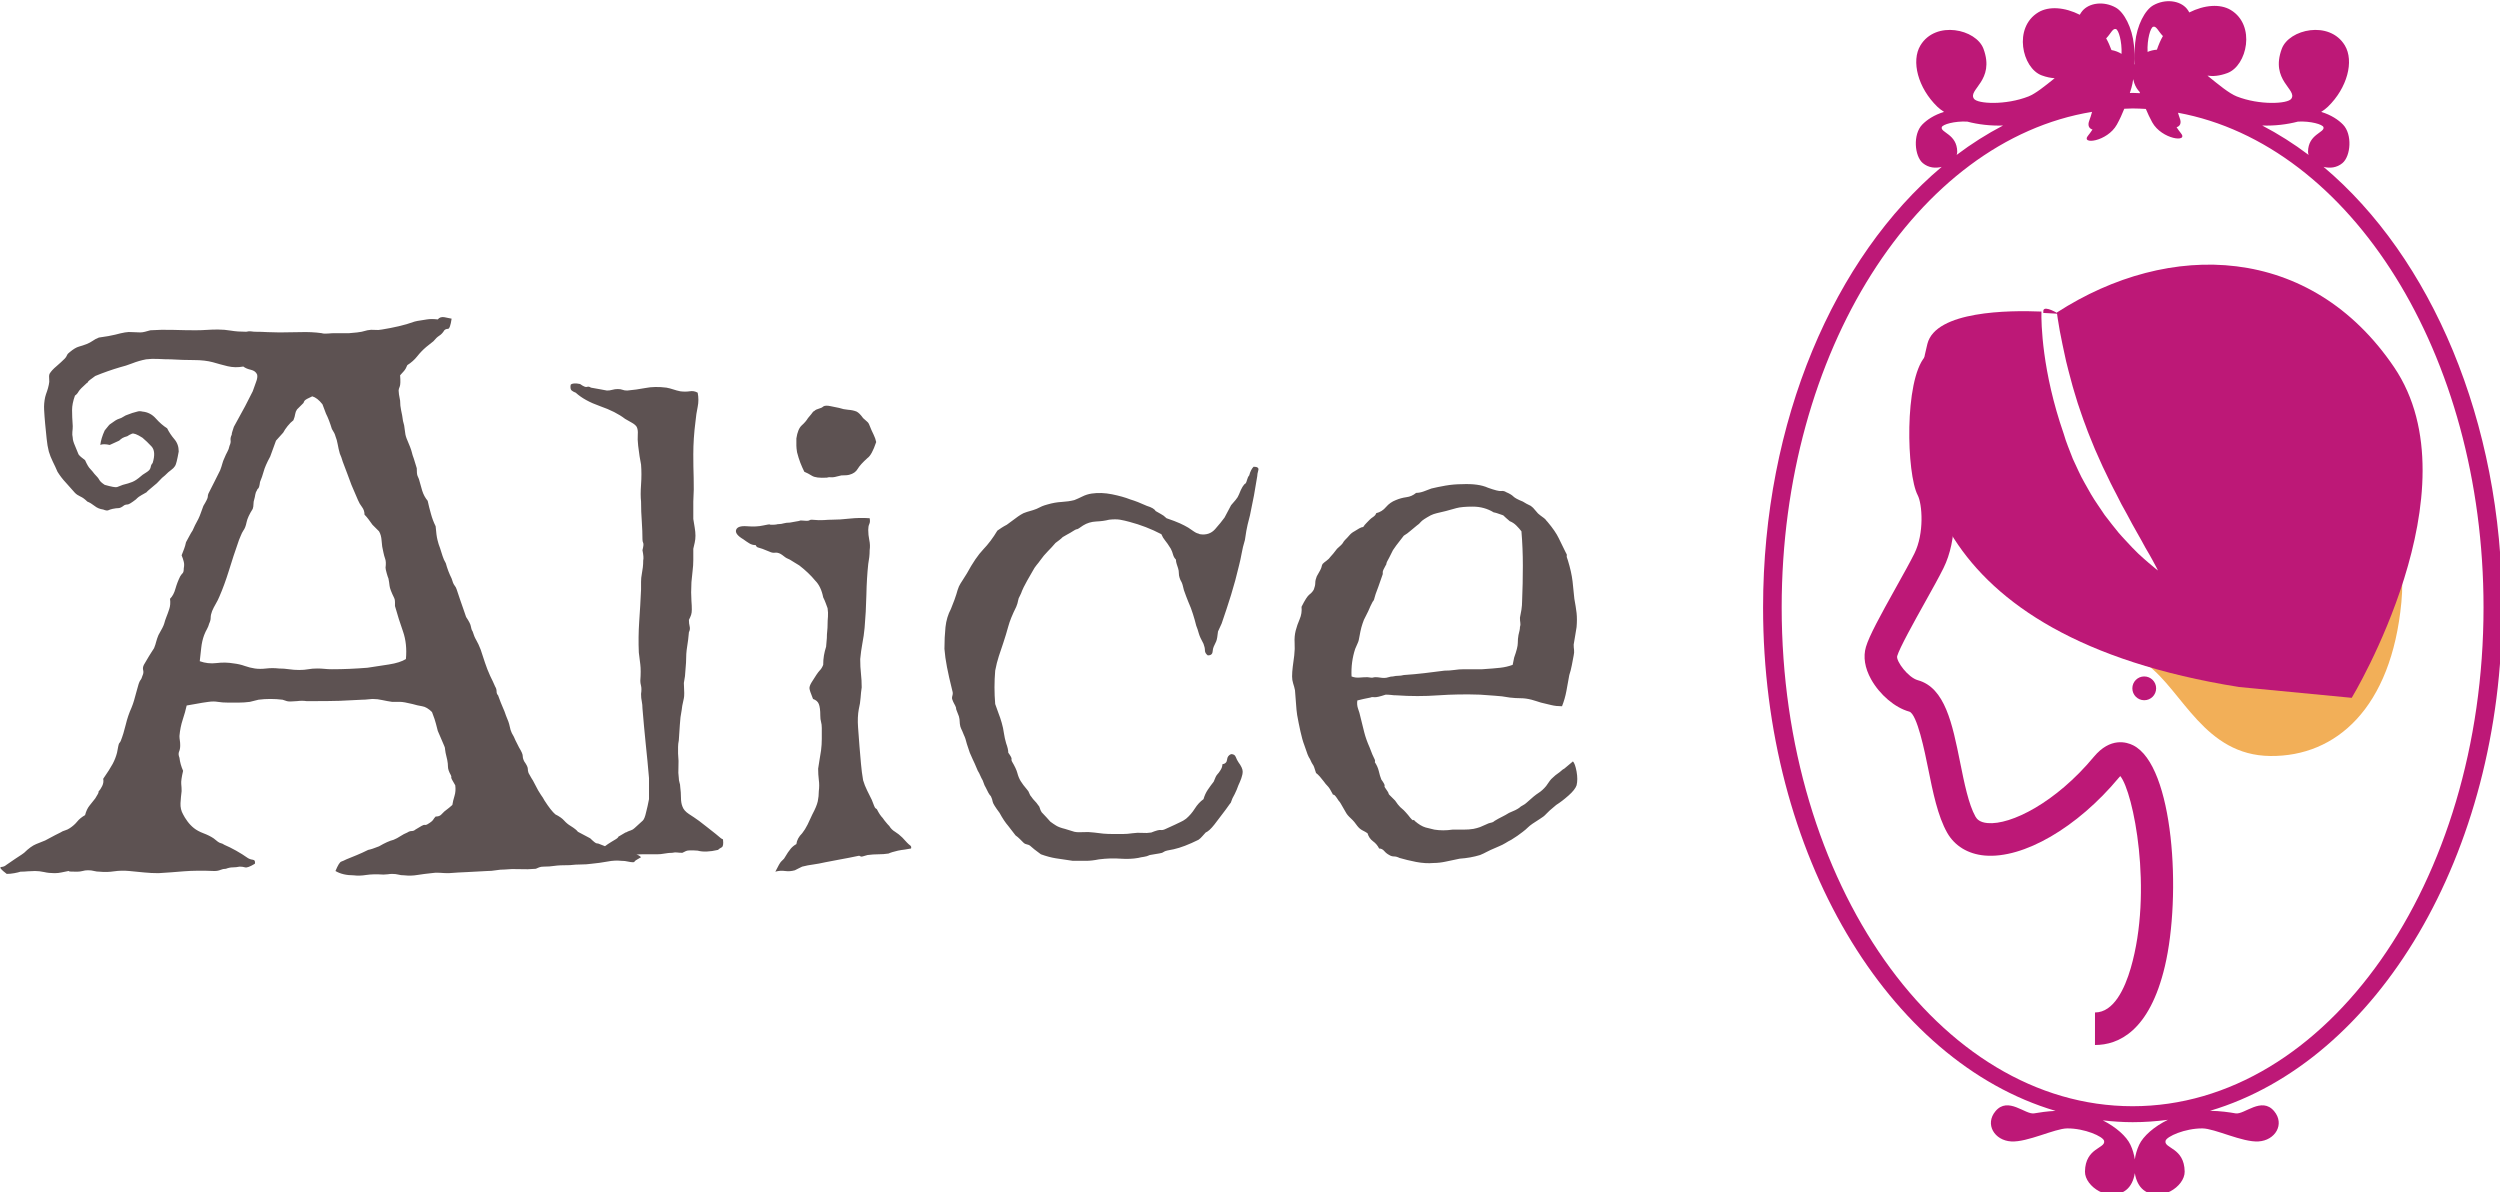 <svg xmlns="http://www.w3.org/2000/svg" data-svgdocument="" id="_2gErl0NSa4uKuDpLmMOAU" class="fl-svgdocument" x="0" y="0" overflow="hidden" data-bbox="128.98962640416227 193.72951263901706 182.36172494718915 124.54097472196588" viewBox="128.99 220.46 149.02 71.07">
    <defs id="_MPDbylXJrD2Rz3ZoJL4_h" transform="matrix(1.231, 0, 0, 1.231, -59.077, -59.077)"/>
    <path id="_vOIIoK_OmjZ4NsrBsiKBA" d="M50.657 51.125c4.07 3.04 6.539 10.318 14.021 10.395c7.482 0.078 13.768-5.457 14.906-17.475  c1.14-12.019-7.732-12.096-7.732-12.096L50.657 51.125z" fill="#f2af58" transform="matrix(0.524, 0, 0, 0.524, 230.429, 233.287)"/>
    <g id="_60C8CCQs8GVSPcxOFpFeo" transform="matrix(0.404, 0, 0, 0.404, 142.65, 152.677)" fill="#BD1877">
      <path id="_3ZekPx7DmnIc5NE0Me5SK" d="M61.902 50.787c0-15.313-5.863-28.718-14.633-36.103c0.508 0.132 1.081 0.079 1.545-0.306  c0.687-0.571 0.827-2.357 0.051-3.157c-0.382-0.393-0.972-0.791-1.789-1.041c0.206-0.133 0.395-0.272 0.548-0.421  c1.589-1.535 2.165-3.74 1.388-5.027c-1.251-2.07-4.569-1.335-5.166 0.282c-0.963 2.607 1.301 3.332 0.783 4.088  c-0.294 0.43-2.611 0.545-4.47-0.188c-0.624-0.246-1.484-0.959-2.401-1.703C38.203 7.28 38.737 7.241 39.388 7  c1.617-0.597 2.352-3.915 0.282-5.166c-0.875-0.528-2.174-0.418-3.4 0.199c-0.056-0.104-0.119-0.207-0.199-0.303  C35.5 1.043 34.299 0.9 33.326 1.444c-0.683 0.381-1.35 1.642-1.489 3.074c-0.055 0.563-0.062 1.168-0.036 1.733  c-0.009 0.021-0.018 0.042-0.026 0.062c0.019-0.529 0.008-1.085-0.042-1.605c-0.139-1.433-0.806-2.693-1.489-3.075  C29.271 1.09 28.071 1.232 27.5 1.919c-0.081 0.097-0.145 0.199-0.2 0.304c-1.225-0.617-2.524-0.727-3.399-0.199  c-2.07 1.251-1.335 4.569 0.281 5.166c0.396 0.146 0.743 0.211 1.059 0.23c-0.82 0.665-1.578 1.271-2.144 1.494  c-1.859 0.732-4.176 0.617-4.47 0.188c-0.519-0.756 1.746-1.48 0.783-4.088c-0.597-1.617-3.915-2.352-5.166-0.282  c-0.777 1.287-0.202 3.492 1.388 5.027c0.153 0.149 0.342 0.289 0.548 0.421c-0.817 0.25-1.406 0.647-1.788 1.04  c-0.777 0.8-0.637 2.586 0.05 3.158c0.464 0.385 1.037 0.438 1.544 0.305c-8.77 7.385-14.633 20.79-14.633 36.103  c0 20.268 10.272 37.19 23.961 41.235c-0.695 0.033-1.315 0.125-1.757 0.203c-0.715 0.129-2.136-1.406-3.163-0.18  c-0.896 1.068-0.087 2.4 1.288 2.48c1.313 0.08 3.568-1.059 4.584-1.068c1.424-0.012 2.938 0.658 3.024 1.018  c0.151 0.637-1.541 0.539-1.566 2.523c-0.016 1.227 2.006 2.564 3.368 1.508c0.384-0.299 0.623-0.799 0.716-1.385  c0.093 0.586 0.332 1.086 0.715 1.385c1.362 1.057 3.384-0.281 3.368-1.508c-0.025-1.984-1.717-1.887-1.566-2.523  c0.085-0.359 1.6-1.029 3.024-1.018c1.016 0.01 3.271 1.148 4.585 1.068c1.374-0.08 2.182-1.412 1.287-2.48  c-1.027-1.227-2.447 0.309-3.163 0.18c-0.511-0.092-1.262-0.199-2.091-0.209C51.643 87.957 61.902 71.043 61.902 50.787z   M45.175 10.975c1.036-0.055 2.026 0.23 2.088 0.458c0.124 0.448-1.252 0.558-1.266 2.009c-0.001 0.087 0.018 0.175 0.047 0.262  c-1.218-0.92-2.488-1.722-3.8-2.407C43.275 11.331 44.286 11.21 45.175 10.975z M33.313 3.204c0.266-0.074 0.417 0.379 0.796 0.764  c-0.188 0.325-0.351 0.706-0.491 1.116c-0.273 0.021-0.531 0.083-0.765 0.183C32.804 4.241 33.087 3.266 33.313 3.204z   M31.675 7.497c0.022 0.104 0.049 0.21 0.086 0.318c0.108 0.313 0.26 0.544 0.439 0.726c0.01 0.032 0.025 0.073 0.036 0.106  c-0.203-0.006-0.404-0.022-0.609-0.022c-0.076 0-0.151 0.007-0.227 0.008c0.054-0.174 0.101-0.331 0.136-0.451  C31.59 7.996 31.637 7.762 31.675 7.497z M30.257 3.393c0.224 0.062 0.505 1.02 0.463 2.034c-0.243-0.152-0.522-0.259-0.826-0.313  c-0.129-0.347-0.271-0.675-0.434-0.957C29.839 3.772 29.991 3.319 30.257 3.393z M15.991 11.434  c0.063-0.228 1.054-0.513 2.089-0.458c0.89 0.235 1.9 0.355 2.93 0.322c-1.312 0.685-2.582 1.487-3.8 2.407  c0.029-0.087 0.049-0.174 0.048-0.261C17.243 11.991 15.868 11.881 15.991 11.434z M32.16 94.805  c-0.182 0.391-0.295 0.795-0.354 1.191c-0.059-0.396-0.172-0.801-0.355-1.191c-0.325-0.699-1.181-1.457-2.265-2.006  c0.806 0.09 1.618 0.148 2.44 0.148c0.976 0 1.939-0.07 2.892-0.195C33.39 93.303 32.495 94.086 32.16 94.805z M31.627 91.639  c-15.878 0-28.75-18.299-28.75-40.87c0-20.973 11.114-38.247 25.426-40.591c-0.065 0.236-0.131 0.473-0.221 0.7  c-0.165 0.416-0.022 0.667 0.259 0.748c-0.147 0.218-0.27 0.385-0.342 0.47c-0.699 0.816 1.557 0.534 2.339-0.877  c0.237-0.426 0.438-0.873 0.607-1.296c0.227-0.008 0.453-0.024 0.681-0.024c0.364 0 0.725 0.02 1.085 0.039  c0.152 0.362 0.321 0.733 0.52 1.092c0.782 1.412 3.037 1.694 2.338 0.877c-0.072-0.084-0.194-0.251-0.341-0.47  c0.281-0.081 0.423-0.332 0.259-0.748c-0.056-0.143-0.094-0.292-0.141-0.438c14.118 2.595 25.03 19.74 25.03 40.519  C60.377 73.34 47.504 91.639 31.627 91.639z" fill="#BD1877" transform="matrix(1.801, 0, 0, 1.801, 223.884, 165.954)"/>
      <path id="_QiOBYXF1Z6KQd5Na2AUpL" d="M44.534 94.377h-0.004l0.003-3.701h0.001c2.149 0 3.397-2.747 4.067-5.049c2.553-8.788 0.302-20.02-1.19-21.842  c-0.046 0.045-0.1 0.104-0.159 0.176c-4.73 5.69-10.871 9.251-15.266 8.862c-1.899-0.168-3.414-1.089-4.268-2.594  c-1.075-1.893-1.628-4.636-2.162-7.289c-0.376-1.869-1.258-6.244-2.154-6.489c-1.618-0.442-3.364-1.923-4.342-3.683  c-0.715-1.285-0.917-2.557-0.583-3.679c0.372-1.257 1.603-3.508 3.436-6.796c0.82-1.469 1.593-2.857 2.072-3.82  c1.148-2.308 0.896-5.656 0.381-6.637c-1.262-2.403-1.558-13.008 0.836-15.773L28 18.487l-1.398-1.212l1.4 1.211  c-1.076 1.32-1.162 9.975-0.356 11.632c1.124 2.141 1.259 6.778-0.347 10.005c-0.517 1.041-1.312 2.466-2.152 3.972  c-1.196 2.148-2.836 5.088-3.121 6.047c-0.128 0.571 1.243 2.434 2.354 2.737c3.097 0.846 3.928 4.967 4.807 9.328  c0.476 2.367 0.97 4.814 1.751 6.192c0.158 0.276 0.471 0.652 1.375 0.732c2.631 0.243 7.761-2.329 12.092-7.54  c1.875-2.257 3.745-1.671 4.462-1.311c4.632 2.309 5.517 17.078 3.618 25.13C50.736 92.821 47.197 94.377 44.534 94.377" fill="#BD1877" transform="matrix(1.297, 0, 0, 1.297, 217.534, 199.557)"/>
      <path id="_Kjc1PPfI_XyLT9_4lJ9ZP" d="M51.186 53.607c0 0.747-0.605 1.354-1.353 1.354c-0.749 0-1.353-0.607-1.353-1.354c0-0.746 0.604-1.353 1.353-1.353  C50.58 52.255 51.186 52.861 51.186 53.607" fill="#BD1877" transform="matrix(1.297, 0, 0, 1.297, 217.926, 199.811)"/>
      <path id="_MAtWQaXEVTQOsY61m7WaS" d="M78.428 17.275C68.939 3.288 52.925 2.771 40.075 11.068c0 0 0.165 1.213 0.328 2.073c0.084 0.423 0.188 0.939 0.305 1.53  c0.109 0.588 0.281 1.242 0.421 1.955c0.183 0.709 0.359 1.472 0.588 2.268c0.2 0.801 0.478 1.626 0.729 2.485  c0.294 0.848 0.571 1.727 0.914 2.602c0.307 0.885 0.699 1.756 1.047 2.642c0.403 0.865 0.755 1.753 1.181 2.594  c0.21 0.422 0.412 0.844 0.607 1.265c0.194 0.42 0.429 0.813 0.628 1.219c0.204 0.402 0.406 0.799 0.604 1.188  c0.211 0.382 0.417 0.756 0.619 1.119c0.395 0.733 0.757 1.44 1.132 2.07c0.374 0.629 0.684 1.234 0.977 1.761  c0.312 0.51 0.565 0.976 0.778 1.356c0.423 0.764 0.643 1.225 0.643 1.225s-0.4-0.302-1.063-0.875  c-0.331-0.288-0.738-0.634-1.181-1.052c-0.439-0.424-0.916-0.921-1.423-1.478c-0.251-0.279-0.529-0.56-0.791-0.87  c-0.255-0.317-0.519-0.645-0.788-0.982c-0.265-0.343-0.537-0.695-0.816-1.055c-0.254-0.378-0.514-0.763-0.78-1.155  c-0.541-0.78-1.032-1.63-1.509-2.508c-0.505-0.862-0.892-1.81-1.332-2.727c-0.362-0.956-0.77-1.891-1.042-2.862  c-2.464-7.087-2.566-12.592-2.531-13.896c-3.695-0.156-12.026-0.083-12.974 3.674c-3.23 12.811-0.494 33.277 35.422 39.033  l12.85 1.234C73.618 54.9 87.918 31.264 78.428 17.275z" fill="#BD1877" transform="matrix(1.297, 0, 0, 1.297, 217.691, 199.533)"/>
      <path id="_dPh1QOwGrtOiRrEyOOQRw" d="M38.336 10.662c-0.004 0.026-0.011 0.134-0.015 0.297c1.07 0.045 1.754 0.109 1.754 0.109S38.5 10.079 38.336 10.662z" fill="#BD1877" transform="matrix(1.297, 0, 0, 1.297, 217.957, 199.736)"/>
    </g>
    <path id="_5jrjnMwRTltcll809L20b" fill="#5d5252" transform="matrix(0.443, 0, 0, 0.443, 177.865, 272.118)" text="Alice" text-anchor="middle" font-size="100" letter-spacing="0" side="left" offset="0.5" dx="0" dy="0" space="preserve" href="" font-family="Griffy" font-scale="contain" x="0" y="0" data-fl-textpath="" d="M-49.56-73.73L-49.56-73.73Q-49.76-72.36 -50.05-72.36Q-50.34-72.36 -50.54-72.17L-50.54-72.17Q-50.83-71.68 -51.22-71.44Q-51.61-71.19 -52-70.7L-52-70.7L-52.98-69.92Q-53.66-69.34 -54.2-68.65Q-54.74-67.97 -55.52-67.48L-55.52-67.48Q-55.71-66.99 -55.96-66.7Q-56.2-66.41 -56.49-66.11L-56.49-66.11Q-56.4-64.94 -56.54-64.6Q-56.69-64.26 -56.69-64.06L-56.69-64.06Q-56.69-63.67 -56.49-62.7L-56.49-62.7Q-56.49-62.01 -56.35-61.38Q-56.2-60.74 -56.1-59.96L-56.1-59.96Q-55.91-59.38 -55.86-58.74Q-55.81-58.11 -55.62-57.62L-55.62-57.62Q-55.03-56.25 -54.93-55.81Q-54.83-55.37 -54.64-54.88L-54.64-54.88L-54.25-53.61Q-54.25-52.83 -54.15-52.59Q-54.05-52.34 -53.96-52.15L-53.96-52.15Q-53.76-51.37 -53.52-50.59Q-53.27-49.8 -52.78-49.22L-52.78-49.22Q-52.59-48.34 -52.34-47.46Q-52.1-46.58 -51.71-45.8L-51.71-45.8Q-51.61-44.53 -51.46-43.95Q-51.32-43.36 -51.12-42.87L-51.12-42.87Q-50.93-42.29 -50.78-41.8Q-50.63-41.31 -50.34-40.82L-50.34-40.82Q-50.05-39.75 -49.56-38.77L-49.56-38.77Q-49.37-38.09 -49.17-37.84Q-48.97-37.6 -48.88-37.3L-48.88-37.3L-48.39-35.84Q-48.19-35.25 -48-34.72Q-47.8-34.18 -47.61-33.59L-47.61-33.59Q-47.02-32.71 -46.97-32.32Q-46.92-31.93 -46.73-31.64L-46.73-31.64Q-46.53-30.96 -46.24-30.47Q-45.95-29.98 -45.65-29.2L-45.65-29.2Q-45.36-28.32 -45.07-27.44Q-44.78-26.56 -44.38-25.68L-44.38-25.68Q-43.99-24.9 -43.7-24.22L-43.7-24.22Q-43.51-23.93 -43.51-23.58Q-43.51-23.24 -43.31-23.05L-43.31-23.05Q-42.92-21.97 -42.68-21.44Q-42.43-20.9 -42.24-20.31L-42.24-20.31Q-41.85-19.43 -41.75-18.9Q-41.65-18.36 -41.46-17.97L-41.46-17.97Q-41.16-17.48 -40.97-16.99L-40.97-16.99L-40.48-16.02Q-39.99-15.23 -39.99-14.89Q-39.99-14.55 -39.79-14.16L-39.79-14.16Q-39.31-13.48 -39.31-13.18Q-39.31-12.89 -39.21-12.6L-39.21-12.6Q-39.01-12.21 -38.82-11.91Q-38.62-11.62 -38.43-11.23L-38.43-11.23Q-37.84-10.06 -37.55-9.67Q-37.26-9.28 -37.06-8.89L-37.06-8.89Q-36.18-7.52 -35.6-7.03L-35.6-7.03Q-34.81-6.64 -34.42-6.2Q-34.03-5.76 -33.54-5.47L-33.54-5.47Q-32.76-4.98 -32.57-4.69L-32.57-4.69Q-31.3-4 -30.91-3.81L-30.91-3.81Q-30.22-3.13 -30.03-3.13Q-29.83-3.13 -29.64-3.03L-29.64-3.03Q-29.15-2.83 -28.52-2.59Q-27.88-2.34 -27.39-2.15L-27.39-2.15Q-26.9-1.95 -26.56-1.86Q-26.22-1.76 -25.73-1.66L-25.73-1.66Q-25.34-1.56 -24.9-1.61Q-24.46-1.66 -24.07-1.27L-24.07-1.27Q-24.95-0.78 -24.95-0.68Q-24.95-0.59 -25.15-0.59L-25.15-0.59Q-25.44-0.59 -25.83-0.68Q-26.22-0.78 -26.71-0.78L-26.71-0.78Q-27.59-0.88 -28.61-0.68Q-29.64-0.49 -30.71-0.39L-30.71-0.39Q-31.4-0.29 -32.13-0.29Q-32.86-0.29 -33.64-0.2L-33.64-0.2Q-35.11-0.2 -35.74-0.1Q-36.38 0 -37.16 0L-37.16 0Q-37.55 0 -37.79 0.1Q-38.04 0.2 -38.23 0.29L-38.23 0.29Q-39.31 0.39 -40.38 0.34Q-41.46 0.29 -42.43 0.39L-42.43 0.39Q-43.02 0.39 -43.6 0.49Q-44.19 0.59 -44.78 0.59L-44.78 0.59Q-46.14 0.68 -47.41 0.73Q-48.68 0.78 -49.95 0.88L-49.95 0.88Q-50.54 0.88 -51.12 0.83Q-51.71 0.78 -52.29 0.88L-52.29 0.88Q-53.27 0.98 -54.15 1.12Q-55.03 1.27 -55.91 1.17L-55.91 1.17Q-56.4 1.17 -56.74 1.07Q-57.08 0.98 -57.57 0.98L-57.57 0.98Q-57.86 0.98 -58.15 1.03Q-58.45 1.07 -58.74 1.07L-58.74 1.07Q-60.11 0.98 -61.04 1.12Q-61.96 1.27 -62.74 1.17L-62.74 1.17Q-64.21 1.17 -65.19 0.59L-65.19 0.59Q-64.7-0.59 -64.4-0.68Q-64.11-0.78 -63.72-0.98L-63.72-0.98Q-63.04-1.27 -62.3-1.56Q-61.57-1.86 -60.79-2.25L-60.79-2.25Q-60.3-2.34 -59.33-2.73L-59.33-2.73Q-58.15-3.42 -57.37-3.61L-57.37-3.61Q-56.88-3.81 -56.45-4.1Q-56.01-4.39 -55.52-4.59L-55.52-4.59Q-55.22-4.79 -54.93-4.79Q-54.64-4.79 -54.44-4.98L-54.44-4.98Q-53.37-5.66 -53.22-5.62Q-53.08-5.57 -52.88-5.66L-52.88-5.66Q-52.2-6.05 -52.05-6.3Q-51.9-6.54 -51.71-6.74L-51.71-6.74Q-51.22-6.74 -50.98-6.98Q-50.73-7.23 -50.54-7.42L-50.54-7.42Q-49.76-8.01 -49.46-8.3L-49.46-8.3Q-49.37-8.89 -49.17-9.52Q-48.97-10.16 -49.07-10.94L-49.07-10.94Q-49.66-11.91 -49.61-12.01Q-49.56-12.11 -49.66-12.3L-49.66-12.3Q-50.05-12.99 -50.05-13.43Q-50.05-13.87 -50.15-14.36L-50.15-14.36Q-50.44-15.53 -50.44-15.77Q-50.44-16.02 -50.54-16.21L-50.54-16.21Q-50.73-16.7 -50.98-17.24Q-51.22-17.77 -51.42-18.26L-51.42-18.26Q-51.71-19.43 -51.86-19.87Q-52-20.31 -52.2-20.8L-52.2-20.8Q-52.88-21.48 -53.52-21.58Q-54.15-21.68 -54.83-21.88L-54.83-21.88Q-56.01-22.17 -56.49-22.17Q-56.98-22.17 -57.57-22.17L-57.57-22.17Q-58.25-22.27 -58.89-22.41Q-59.52-22.56 -60.21-22.56L-60.21-22.56Q-60.4-22.56 -60.79-22.51Q-61.18-22.46 -61.57-22.46L-61.57-22.46Q-63.23-22.36 -64.65-22.31Q-66.06-22.27 -68.02-22.27L-68.02-22.27L-69.09-22.27Q-69.68-22.36 -70.36-22.27L-70.36-22.27Q-71.44-22.17 -71.73-22.27Q-72.02-22.36 -72.31-22.46L-72.31-22.46Q-73.97-22.66 -75.54-22.46L-75.54-22.46L-76.71-22.17Q-77.49-22.07 -78.22-22.07Q-78.96-22.07 -79.64-22.07L-79.64-22.07Q-80.42-22.07 -81.01-22.17Q-81.59-22.27 -82.28-22.17L-82.28-22.17Q-83.06-22.07 -83.84-21.92Q-84.62-21.78 -85.21-21.68L-85.21-21.68Q-85.4-20.8 -85.74-19.78Q-86.08-18.75 -86.18-17.58L-86.18-17.58Q-86.18-17.29 -86.13-16.99Q-86.08-16.7 -86.08-16.31L-86.08-16.31Q-86.08-15.82 -86.23-15.48Q-86.38-15.14 -86.18-14.65L-86.18-14.65Q-86.08-13.77 -85.69-12.89L-85.69-12.89Q-85.99-11.62 -85.94-11.13Q-85.89-10.64 -85.89-10.16L-85.89-10.16Q-85.99-9.38 -86.04-8.54Q-86.08-7.71 -85.69-7.03L-85.69-7.03Q-85.5-6.64 -85.11-6.1Q-84.72-5.57 -84.23-5.18L-84.23-5.18Q-83.74-4.79 -82.96-4.49Q-82.18-4.2 -81.59-3.81L-81.59-3.81Q-80.91-3.22 -80.66-3.17Q-80.42-3.13 -80.13-2.93L-80.13-2.93Q-79.44-2.64 -78.56-2.15Q-77.69-1.66 -77-1.17L-77-1.17Q-76.71-0.98 -76.32-0.93Q-75.93-0.88 -76.03-0.39L-76.03-0.39Q-77 0.2 -77.34 0.1Q-77.69 0 -78.08 0L-78.08 0Q-78.56 0.1 -79 0.1Q-79.44 0.1 -79.93 0.29L-79.93 0.29Q-80.32 0.29 -80.66 0.44Q-81.01 0.59 -81.49 0.59L-81.49 0.59Q-83.84 0.49 -85.6 0.63Q-87.35 0.78 -89.01 0.88L-89.01 0.88Q-89.99 0.88 -90.97 0.78Q-91.94 0.68 -92.92 0.59L-92.92 0.59Q-93.99 0.49 -94.97 0.63Q-95.95 0.78 -96.92 0.68L-96.92 0.68Q-97.31 0.68 -97.66 0.59Q-98 0.49 -98.49 0.49L-98.49 0.49Q-98.88 0.49 -99.22 0.59Q-99.56 0.68 -99.95 0.68L-99.95 0.68Q-101.03 0.68 -101.03 0.63Q-101.03 0.59 -101.12 0.59L-101.12 0.59Q-101.61 0.68 -102.05 0.78Q-102.49 0.88 -102.98 0.88L-102.98 0.88Q-103.76 0.88 -104.39 0.73Q-105.03 0.59-105.62 0.59L-105.62 0.59Q-106.1 0.59-106.59 0.63Q-107.08 0.68-107.57 0.68L-107.57 0.68Q-107.86 0.78-108.4 0.88Q-108.94 0.98-109.42 0.98L-109.42 0.98Q-110.6 0.1-110.16 0.05Q-109.72 0-109.52-0.2L-109.52-0.2Q-108.35-0.98-108.25-1.07L-108.25-1.07Q-107.18-1.76-107.08-1.86L-107.08-1.86Q-106.2-2.73-105.47-3.03Q-104.74-3.32 -104.25-3.52L-104.25-3.52Q-103.17-4.1 -102.88-4.25Q-102.59-4.39 -102.2-4.59L-102.2-4.59Q-101.9-4.79 -101.56-4.88Q-101.22-4.98 -100.93-5.18L-100.93-5.18Q-100.34-5.57 -99.95-6.05Q-99.56-6.54 -98.88-6.93L-98.88-6.93Q-98.68-7.71 -98.29-8.2Q-97.9-8.69 -97.51-9.18L-97.51-9.18Q-97.02-9.96 -97.07-10.01Q-97.12-10.06 -97.02-10.16L-97.02-10.16Q-96.83-10.35 -96.58-10.84Q-96.34-11.33 -96.44-11.82L-96.44-11.82Q-95.56-13.09 -95.17-13.82Q-94.78-14.55 -94.58-15.33L-94.58-15.33Q-94.38-16.5 -94.29-16.6Q-94.19-16.7 -94.09-16.89L-94.09-16.89Q-93.7-17.87 -93.41-19.09Q-93.12-20.31 -92.63-21.39L-92.63-21.39Q-92.43-21.88 -92.29-22.36Q-92.14-22.85 -91.94-23.63L-91.94-23.63Q-91.65-24.8 -91.46-25.05Q-91.26-25.29 -91.16-25.68L-91.16-25.68Q-90.97-26.07 -91.06-26.42Q-91.16-26.76 -90.97-27.15L-90.97-27.15L-90.28-28.32Q-90.09-28.61 -89.94-28.86Q-89.79-29.1 -89.6-29.39L-89.6-29.39Q-89.4-29.88 -89.31-30.27Q-89.21-30.66 -89.01-31.15L-89.01-31.15Q-88.33-32.32 -88.23-32.71Q-88.13-33.11 -87.94-33.59L-87.94-33.59Q-87.74-34.08 -87.55-34.67Q-87.35-35.25 -87.45-36.04L-87.45-36.04Q-86.96-36.52 -86.72-37.4Q-86.47-38.28 -86.08-39.06L-86.08-39.06Q-85.89-39.36 -85.74-39.5Q-85.6-39.65 -85.6-40.14L-85.6-40.14Q-85.5-40.63 -85.6-41.02Q-85.69-41.41 -85.89-41.89L-85.89-41.89Q-85.69-42.38 -85.55-42.77Q-85.4-43.16 -85.3-43.65L-85.3-43.65Q-84.91-44.34 -84.77-44.63Q-84.62-44.92 -84.42-45.21L-84.42-45.21Q-84.13-45.9 -83.64-46.78L-83.64-46.78Q-83.45-47.17 -83.3-47.61Q-83.15-48.05 -82.96-48.54L-82.96-48.54Q-82.37-49.51 -82.37-49.76Q-82.37-50 -82.28-50.2L-82.28-50.2Q-81.88-50.98 -81.49-51.76Q-81.1-52.54 -80.71-53.32L-80.71-53.32Q-80.52-53.81 -80.42-54.2Q-80.32-54.59 -80.13-54.98L-80.13-54.98Q-79.93-55.47 -79.74-55.81Q-79.54-56.15 -79.44-56.64L-79.44-56.64Q-79.25-57.03 -79.3-57.37Q-79.35-57.71 -79.15-58.11L-79.15-58.11Q-79.15-58.3 -79.05-58.59Q-78.96-58.89 -78.86-59.18L-78.86-59.18Q-77.78-61.13 -77.34-61.96Q-76.9-62.79 -76.32-63.96L-76.32-63.96Q-76.12-64.55 -75.88-65.19Q-75.63-65.82 -75.73-66.21L-75.73-66.21Q-75.93-66.7 -76.56-66.85Q-77.2-66.99 -77.59-67.29L-77.59-67.29Q-78.66-67.09 -79.69-67.33Q-80.71-67.58 -81.69-67.87L-81.69-67.87Q-82.76-68.16 -84.23-68.16Q-85.69-68.16 -87.35-68.26L-87.35-68.26Q-88.13-68.26 -89.01-68.31Q-89.89-68.36 -90.67-68.26L-90.67-68.26Q-91.65-68.07 -92.53-67.72Q-93.41-67.38 -94.19-67.19L-94.19-67.19Q-95.85-66.7 -97.51-66.02L-97.51-66.02Q-98.49-65.33 -98.49-65.23Q-98.49-65.14 -98.68-65.04L-98.68-65.04Q-99.56-64.26 -99.76-63.92Q-99.95-63.57 -100.24-63.38L-100.24-63.38Q-100.63-62.3 -100.63-61.43Q-100.63-60.55 -100.54-59.28L-100.54-59.28Q-100.54-58.89 -100.59-58.5Q-100.63-58.11 -100.54-57.71L-100.54-57.71Q-100.54-57.32 -100.24-56.64Q-99.95-55.96 -99.76-55.47L-99.76-55.47Q-99.56-55.18 -98.88-54.69L-98.88-54.69Q-98.49-53.81 -98.19-53.52Q-97.9-53.22 -97.61-52.83L-97.61-52.83Q-97.12-52.34 -96.97-52.05Q-96.83-51.76 -96.24-51.37L-96.24-51.37Q-94.87-50.98 -94.58-51.07Q-94.29-51.17 -93.8-51.37L-93.8-51.37Q-93.02-51.56 -92.53-51.76Q-92.04-51.95 -91.36-52.54L-91.36-52.54Q-91.16-52.73 -90.82-52.93Q-90.48-53.13 -90.28-53.32L-90.28-53.32Q-90.09-53.52 -90.04-53.81Q-89.99-54.1 -89.79-54.3L-89.79-54.3Q-89.31-55.86 -89.94-56.54Q-90.58-57.23 -91.16-57.71L-91.16-57.71Q-92.24-58.4 -92.58-58.25Q-92.92-58.11 -93.21-57.91L-93.21-57.91Q-93.6-57.81 -93.85-57.67Q-94.09-57.52 -94.29-57.32L-94.29-57.32L-95.56-56.74Q-96.44-56.93 -96.83-56.74L-96.83-56.74Q-96.73-57.62 -96.24-58.69L-96.24-58.69Q-95.56-59.57 -95.46-59.57L-95.46-59.57Q-94.68-60.16 -94.34-60.25Q-93.99-60.35 -93.7-60.55L-93.7-60.55Q-93.41-60.74 -93.21-60.79Q-93.02-60.84 -92.53-61.04L-92.53-61.04Q-92.14-61.13 -91.85-61.23Q-91.55-61.33 -91.16-61.23L-91.16-61.23Q-90.09-61.13 -89.36-60.3Q-88.62-59.47 -87.84-58.98L-87.84-58.98Q-87.45-58.2 -86.87-57.52Q-86.28-56.84 -86.28-55.86L-86.28-55.86Q-86.57-54.2 -86.77-53.91L-86.77-53.91Q-86.96-53.61 -87.3-53.37Q-87.65-53.13 -88.13-52.64L-88.13-52.64Q-88.53-52.34 -88.87-51.95Q-89.21-51.56 -89.6-51.27L-89.6-51.27Q-90.67-50.39 -90.58-50.39L-90.58-50.39Q-91.46-49.9 -91.65-49.76Q-91.85-49.61 -92.04-49.41L-92.04-49.41Q-92.92-48.73 -93.16-48.73Q-93.41-48.73 -93.6-48.63L-93.6-48.63Q-94.09-48.24 -94.38-48.24Q-94.68-48.24 -95.17-48.14L-95.17-48.14Q-95.56-48.05 -95.75-47.95Q-95.95-47.85 -96.44-48.05L-96.44-48.05Q-97.12-48.14 -97.61-48.54Q-98.1-48.93 -98.58-49.12L-98.58-49.12Q-99.07-49.61 -99.51-49.8Q-99.95-50 -100.24-50.29L-100.24-50.29Q-100.83-50.98 -101.46-51.66Q-102.1-52.34 -102.59-53.13L-102.59-53.13Q-102.88-53.81 -103.22-54.49Q-103.56-55.18 -103.76-55.86L-103.76-55.86Q-103.96-56.64 -104.05-57.57Q-104.15-58.5 -104.25-59.57L-104.25-59.57Q-104.35-60.64 -104.39-61.47Q-104.44-62.3 -104.25-63.18L-104.25-63.18Q-104.15-63.57 -104-63.96Q-103.86-64.36 -103.76-64.84L-103.76-64.84Q-103.66-65.23 -103.71-65.63Q-103.76-66.02 -103.66-66.31L-103.66-66.31Q-103.37-66.8 -102.73-67.33Q-102.1-67.87 -101.61-68.36L-101.61-68.36Q-101.42-68.55 -101.32-68.8Q-101.22-69.04 -100.93-69.24L-100.93-69.24Q-100.24-69.82 -99.71-69.97Q-99.17-70.12 -98.68-70.31L-98.68-70.31Q-98.19-70.51 -97.85-70.75Q-97.51-71 -97.02-71.19L-97.02-71.19Q-95.56-71.39 -94.82-71.58Q-94.09-71.78 -93.51-71.88L-93.51-71.88Q-93.02-71.97 -92.48-71.92Q-91.94-71.88 -91.46-71.88L-91.46-71.88Q-91.16-71.88 -90.82-71.97Q-90.48-72.07 -90.09-72.17L-90.09-72.17Q-88.62-72.27 -86.96-72.22Q-85.3-72.17 -84.03-72.17L-84.03-72.17Q-83.25-72.17 -82.52-72.22Q-81.79-72.27 -81.01-72.27L-81.01-72.27Q-80.13-72.27 -79.25-72.12Q-78.37-71.97 -77.2-71.97L-77.2-71.97Q-76.81-72.07 -76.51-72.02Q-76.22-71.97 -75.93-71.97L-75.93-71.97Q-75.15-71.97 -74.32-71.92Q-73.49-71.88 -72.71-71.88L-72.71-71.88Q-71.44-71.88 -69.92-71.92Q-68.41-71.97 -67.04-71.78L-67.04-71.78Q-66.75-71.68 -66.21-71.73Q-65.67-71.78 -65.28-71.78L-65.28-71.78L-63.33-71.78Q-62.06-71.88 -61.67-71.97Q-61.28-72.07 -60.89-72.17L-60.89-72.17Q-60.4-72.27 -59.91-72.22Q-59.42-72.17 -58.94-72.27L-58.94-72.27Q-57.76-72.46 -56.69-72.71Q-55.62-72.95 -54.54-73.34L-54.54-73.34Q-54.15-73.44 -53.76-73.49Q-53.37-73.54 -52.88-73.63L-52.88-73.63Q-52.29-73.73 -51.42-73.63L-51.42-73.63Q-51.12-74.02 -50.54-73.93Q-49.95-73.83 -49.56-73.73ZM-62.16-49.32L-62.16-49.32L-63.04-51.37Q-63.33-52.15 -63.62-52.93Q-63.92-53.71 -64.21-54.49L-64.21-54.49Q-64.31-54.79 -64.4-55.08Q-64.5-55.37 -64.6-55.57L-64.6-55.57Q-64.79-56.25 -64.89-56.84Q-64.99-57.42 -65.19-57.91L-65.19-57.91Q-65.28-58.3 -65.67-58.89L-65.67-58.89Q-66.06-60.16 -66.46-60.94L-66.46-60.94Q-66.94-62.21 -66.94-62.21L-66.94-62.21Q-67.63-63.09 -68.31-63.28L-68.31-63.28Q-69.19-62.89 -69.34-62.7Q-69.48-62.5 -69.48-62.4L-69.48-62.4Q-69.68-62.21 -69.92-61.96Q-70.17-61.72 -70.36-61.52L-70.36-61.52Q-70.56-61.23 -70.61-60.89Q-70.65-60.55 -70.85-60.06L-70.85-60.06Q-71.24-59.77 -71.63-59.28Q-72.02-58.79 -72.22-58.4L-72.22-58.4L-73.19-57.32Q-73.88-55.47 -73.97-55.18L-73.97-55.18Q-74.66-53.91 -74.85-53.17Q-75.05-52.44 -75.34-51.76L-75.34-51.76Q-75.44-50.98 -75.59-50.88Q-75.73-50.78 -75.73-50.68L-75.73-50.68Q-75.93-50.39 -75.98-50.05Q-76.03-49.71 -76.12-49.41L-76.12-49.41Q-76.22-49.12 -76.22-48.78Q-76.22-48.44 -76.32-48.14L-76.32-48.14Q-77-47.07 -77.15-46.34Q-77.29-45.61 -77.59-45.21L-77.59-45.21Q-77.78-44.92 -77.93-44.53Q-78.08-44.14 -78.17-43.95L-78.17-43.95Q-78.96-41.7 -79.54-39.79Q-80.13-37.89 -80.81-36.33L-80.81-36.33Q-81.01-35.84 -81.3-35.35Q-81.59-34.86 -81.79-34.38L-81.79-34.38Q-81.98-33.89 -81.98-33.5Q-81.98-33.11 -82.18-32.71L-82.18-32.71Q-82.28-32.32 -82.47-31.98Q-82.67-31.64 -82.86-31.15L-82.86-31.15Q-83.15-30.37 -83.25-29.44Q-83.35-28.52 -83.45-27.64L-83.45-27.64Q-82.37-27.25 -81.2-27.39Q-80.03-27.54 -78.86-27.34L-78.86-27.34Q-78.08-27.25 -77.39-27Q-76.71-26.76 -76.03-26.66L-76.03-26.66Q-75.34-26.56 -74.51-26.66Q-73.68-26.76 -72.8-26.66L-72.8-26.66Q-72.12-26.66 -71.44-26.56Q-70.75-26.46 -70.07-26.46L-70.07-26.46Q-69.38-26.46 -68.85-26.56Q-68.31-26.66 -67.63-26.66L-67.63-26.66Q-67.14-26.66 -66.65-26.61Q-66.16-26.56 -65.67-26.56L-65.67-26.56Q-64.5-26.56 -63.33-26.61Q-62.16-26.66 -60.89-26.76L-60.89-26.76Q-59.52-26.95 -58.01-27.2Q-56.49-27.44 -55.71-27.93L-55.71-27.93Q-55.52-29.98 -56.1-31.64Q-56.69-33.3 -57.18-35.06L-57.18-35.06Q-57.18-35.25 -57.18-35.6Q-57.18-35.94 -57.28-36.13L-57.28-36.13Q-57.86-37.3 -57.91-37.79Q-57.96-38.28 -58.06-38.77L-58.06-38.77Q-58.15-38.96 -58.3-39.5Q-58.45-40.04 -58.45-40.23L-58.45-40.23Q-58.35-41.02 -58.5-41.41Q-58.64-41.8 -58.74-42.29L-58.74-42.29Q-58.94-43.07 -58.98-43.85Q-59.03-44.63 -59.33-45.12L-59.33-45.12L-60.21-46Q-60.5-46.39 -60.74-46.73Q-60.99-47.07 -61.28-47.36L-61.28-47.36Q-61.28-47.95 -61.62-48.39Q-61.96-48.83 -62.16-49.32ZM-16.45-63.77L-16.45-63.77Q-16.26-62.79 -16.45-61.87Q-16.65-60.94 -16.75-59.86L-16.75-59.86Q-17.04-57.62 -17.04-55.47L-17.04-55.47Q-17.04-53.81 -16.99-52.29Q-16.94-50.78 -17.04-49.12L-17.04-49.12L-17.04-46.78Q-16.94-46.19 -16.85-45.61Q-16.75-45.02 -16.75-44.53L-16.75-44.53Q-16.75-44.04 -16.85-43.6Q-16.94-43.16 -17.04-42.77L-17.04-42.77Q-17.04-41.99 -17.04-41.26Q-17.04-40.53 -17.14-39.75L-17.14-39.75Q-17.24-38.96 -17.29-38.28Q-17.33-37.6 -17.33-36.91L-17.33-36.91Q-17.33-36.33 -17.29-35.74Q-17.24-35.16 -17.24-34.57L-17.24-34.57Q-17.24-34.18 -17.33-33.89Q-17.43-33.59 -17.63-33.2L-17.63-33.2Q-17.63-32.71 -17.53-32.32Q-17.43-31.93 -17.63-31.54L-17.63-31.54Q-17.72-30.47 -17.87-29.59Q-18.02-28.71 -18.02-27.44L-18.02-27.44Q-18.12-26.07 -18.16-25.63Q-18.21-25.2 -18.31-24.71L-18.31-24.71Q-18.21-23.05 -18.31-22.66L-18.31-22.66Q-18.6-21.39 -18.6-21.09L-18.6-21.09Q-18.8-20.12 -18.85-19.09Q-18.9-18.07 -18.99-16.99L-18.99-16.99Q-19.09-16.5 -19.09-16.11Q-19.09-15.72 -19.09-15.23L-19.09-15.23Q-18.99-14.16 -19.04-13.38Q-19.09-12.6 -18.99-11.91L-18.99-11.91Q-18.99-11.62 -18.9-11.33Q-18.8-11.04 -18.8-10.74L-18.8-10.74Q-18.7-9.96 -18.7-9.28Q-18.7-8.59 -18.51-8.11L-18.51-8.11Q-18.31-7.52 -17.63-7.08Q-16.94-6.64 -16.26-6.15L-16.26-6.15Q-15.77-5.76 -15.19-5.32Q-14.6-4.88 -14.01-4.39L-14.01-4.39Q-13.23-3.71 -13.13-3.71Q-13.04-3.71 -13.04-3.61L-13.04-3.61Q-12.94-2.73 -13.23-2.59Q-13.53-2.44 -13.72-2.25L-13.72-2.25Q-15.38-1.86 -16.45-2.15L-16.45-2.15Q-17.72-2.25 -18.02-2.1Q-18.31-1.95 -18.51-1.86L-18.51-1.86Q-18.9-1.86 -19.19-1.9Q-19.48-1.95 -19.87-1.86L-19.87-1.86Q-20.36-1.86 -20.9-1.76Q-21.44-1.66 -21.92-1.66L-21.92-1.66L-23.97-1.66Q-24.37-1.66 -24.71-1.61Q-25.05-1.56 -25.54-1.56L-25.54-1.56Q-26.12-1.46 -26.37-1.37Q-26.61-1.27 -26.81-1.17L-26.81-1.17Q-27.1-1.07 -27.39-1.12Q-27.69-1.17 -27.98-1.17L-27.98-1.17Q-28.95-1.17 -29.44-1.86L-29.44-1.86Q-29.35-2.44 -28.95-2.73Q-28.56-3.03 -28.08-3.32L-28.08-3.32Q-27.2-3.81 -27.15-3.96Q-27.1-4.1 -27-4.1L-27-4.1Q-26.03-4.69 -26.03-4.64Q-26.03-4.59 -25.93-4.69L-25.93-4.69Q-25.73-4.79 -25.44-4.88Q-25.15-4.98 -24.95-5.18L-24.95-5.18Q-24.07-5.96 -23.83-6.2Q-23.58-6.45 -23.39-7.32L-23.39-7.32Q-23.29-7.71 -23.19-8.15Q-23.1-8.59 -23-9.08L-23-9.08L-23-10.64L-23-11.91Q-23.19-14.16 -23.44-16.5Q-23.68-18.85 -23.88-21.29L-23.88-21.29Q-23.88-21.78 -23.97-22.22Q-24.07-22.66 -24.07-23.24L-24.07-23.24Q-23.97-23.93 -24.07-24.32Q-24.17-24.71 -24.17-25L-24.17-25Q-24.07-26.37 -24.17-27.2Q-24.27-28.03 -24.37-28.81L-24.37-28.81Q-24.46-30.86 -24.32-32.96Q-24.17-35.06 -24.07-37.3L-24.07-37.3Q-24.07-37.79 -24.07-38.33Q-24.07-38.87 -23.97-39.36L-23.97-39.36Q-23.88-39.84 -23.83-40.28Q-23.78-40.72 -23.78-41.21L-23.78-41.21Q-23.68-41.6 -23.88-42.58L-23.88-42.58Q-23.68-43.36 -23.78-43.55Q-23.88-43.75 -23.88-44.04L-23.88-44.04Q-23.88-45.12 -23.97-46.44Q-24.07-47.75 -24.07-49.12L-24.07-49.12Q-24.17-50 -24.07-51.42Q-23.97-52.83 -24.07-54.1L-24.07-54.1Q-24.17-54.59 -24.27-55.22Q-24.37-55.86 -24.46-56.64L-24.46-56.64Q-24.56-57.52 -24.51-58.15Q-24.46-58.79 -24.66-59.18L-24.66-59.18Q-24.85-59.47 -25.29-59.72Q-25.73-59.96 -26.22-60.25L-26.22-60.25Q-27.49-61.23 -29.59-61.96Q-31.69-62.7-32.86-63.77L-32.86-63.77Q-33.15-63.87-33.4-64.06Q-33.64-64.26-33.54-64.84L-33.54-64.84Q-33.25-65.14-32.28-64.94L-32.28-64.94Q-31.59-64.45 -31.35-64.55Q-31.1-64.65 -30.81-64.45L-30.81-64.45Q-30.32-64.36 -29.74-64.26Q-29.15-64.16 -28.66-64.06L-28.66-64.06Q-28.27-64.06 -27.93-64.16Q-27.59-64.26 -27.2-64.26L-27.2-64.26Q-26.81-64.26 -26.56-64.16Q-26.32-64.06 -25.93-64.06L-25.93-64.06Q-24.76-64.16 -23.49-64.4Q-22.22-64.65 -20.65-64.45L-20.65-64.45Q-20.17-64.36 -19.73-64.21Q-19.29-64.06 -18.8-63.96L-18.8-63.96Q-18.12-63.87 -17.53-63.96Q-16.94-64.06 -16.45-63.77ZM 0.439-61.91L 0.439-61.91Q 0.729-62.11  1.419-61.96Q 2.099-61.82  2.589-61.72L 2.589-61.72Q 3.169-61.52  3.809-61.47Q 4.439-61.43  4.929-61.23L 4.929-61.23Q 5.319-61.04  5.809-60.35L 5.809-60.35Q 6.009-60.16  6.249-59.96Q 6.499-59.77  6.589-59.57L 6.589-59.57Q 6.979-58.59  7.229-58.11Q 7.469-57.62  7.569-57.13L 7.569-57.13Q 6.979-55.37  6.399-54.98L 6.399-54.98Q 5.419-54.1  5.079-53.52Q 4.739-52.93  3.959-52.73L 3.959-52.73Q 3.659-52.64  2.879-52.64L 2.879-52.64Q 1.809-52.34  1.509-52.39Q 1.219-52.44  0.929-52.34L 0.929-52.34Q-0.541-52.25 -1.071-52.59Q-1.611-52.93 -2.101-53.13L-2.101-53.13Q-2.391-53.71 -2.641-54.35Q-2.881-54.98 -3.081-55.76L-3.081-55.76Q-3.171-56.35 -3.171-56.64Q-3.171-56.93 -3.171-57.62L-3.171-57.62Q-2.981-58.89 -2.441-59.38Q-1.901-59.86 -1.611-60.35L-1.611-60.35Q-1.021-61.04 -0.981-61.13Q-0.931-61.23 -0.731-61.33L-0.731-61.33Q-0.541-61.52 -0.151-61.62Q 0.249-61.72  0.439-61.91ZM 6.689-46.88L 6.689-46.88Q 6.789-46.39  6.639-46.09Q 6.499-45.8  6.499-45.31L 6.499-45.31Q 6.499-44.63  6.639-43.95Q 6.789-43.26  6.689-42.58L 6.689-42.58Q 6.689-42.09  6.639-41.65Q 6.589-41.21  6.499-40.72L 6.499-40.72Q 6.299-38.87  6.249-36.57Q 6.199-34.28  6.009-32.13L 6.009-32.13Q 5.909-31.05  5.709-30.03Q 5.519-29  5.419-27.93L 5.419-27.93Q 5.419-26.86  5.519-25.98Q 5.619-25.1  5.619-24.12L 5.619-24.12Q 5.519-23.44  5.469-22.71Q 5.419-21.97  5.229-21.19L 5.229-21.19Q 5.029-20.12  5.129-18.75Q 5.229-17.38  5.319-16.21L 5.319-16.21Q 5.419-15.04  5.519-13.87Q 5.619-12.7  5.809-11.62L 5.809-11.62Q 6.009-10.94  6.349-10.25Q 6.689-9.57  6.979-8.98L 6.979-8.98Q 7.369-7.91  7.469-7.86Q 7.569-7.81  7.669-7.71L 7.669-7.71Q 8.059-6.93  8.449-6.54L 8.449-6.54Q 8.639-6.25  8.889-5.96Q 9.129-5.66  9.329-5.47L 9.329-5.47Q 9.619-4.98  10.109-4.69Q 10.599-4.39  11.089-3.91L 11.089-3.91Q 11.869-3.03  12.109-2.88Q 12.349-2.73  12.259-2.44L 12.259-2.44Q 11.769-2.34  11.379-2.29Q 10.989-2.25  10.499-2.15L 10.499-2.15Q 9.619-1.95  9.229-1.76L 9.229-1.76Q 8.549-1.66  7.859-1.66Q 7.179-1.66  6.399-1.56L 6.399-1.56Q 5.519-1.27  5.469-1.37Q 5.419-1.46  5.229-1.46L 5.229-1.46Q 3.859-1.17  2.779-0.98Q 1.709-0.78  0.729-0.59L 0.729-0.59Q-0.151-0.39 -0.881-0.29Q-1.611-0.2 -2.391 0L-2.391 0Q-2.591 0.1 -2.881 0.24Q-3.171 0.39 -3.371 0.49L-3.371 0.49Q-4.051 0.68 -4.691 0.59Q-5.321 0.49 -6.001 0.68L-6.001 0.68Q-5.421-0.49 -5.221-0.68Q-5.031-0.88 -4.831-1.07L-4.831-1.07Q-4.251-2.05 -3.911-2.44Q-3.561-2.83 -3.171-3.03L-3.171-3.03Q-3.081-3.81 -2.391-4.49L-2.391-4.49Q-2.001-4.98 -1.661-5.66Q-1.321-6.35 -1.021-7.03L-1.021-7.03Q-0.441-8.11 -0.291-8.79Q-0.151-9.47 -0.151-10.16L-0.151-10.16Q-0.051-10.94 -0.151-11.67Q-0.241-12.4 -0.241-13.18L-0.241-13.18Q-0.151-13.77 -0.051-14.4Q 0.049-15.04  0.149-15.63L 0.149-15.63Q 0.249-16.41  0.249-17.19Q 0.249-17.97  0.249-18.65L 0.249-18.65Q 0.249-19.14  0.149-19.48Q 0.049-19.82  0.049-20.31L 0.049-20.31Q 0.049-21.39 -0.151-21.88Q-0.341-22.36 -0.931-22.56L-0.931-22.56Q-1.411-23.73 -1.411-24.02Q-1.411-24.32 -1.121-24.8L-1.121-24.8Q-0.341-26.07 -0.051-26.37Q 0.249-26.66  0.439-27.15L 0.439-27.15Q 0.439-27.83  0.539-28.42Q 0.639-29  0.829-29.59L 0.829-29.59L 0.929-30.76Q 0.929-31.25  0.979-31.69Q 1.029-32.13  1.029-32.62L 1.029-32.62Q 1.029-33.11  1.079-33.64Q 1.119-34.18  1.029-34.77L 1.029-34.77Q 0.929-35.06  0.779-35.45Q 0.639-35.84  0.439-36.23L 0.439-36.23Q 0.149-37.7 -0.631-38.48L-0.631-38.48Q-1.511-39.55 -2.781-40.53L-2.781-40.53Q-3.081-40.72 -3.421-40.92Q-3.761-41.11 -4.051-41.31L-4.051-41.31Q-4.541-41.5 -4.831-41.75Q-5.131-41.99 -5.321-42.09L-5.321-42.09Q-5.711-42.29 -6.051-42.24Q-6.401-42.19 -6.791-42.38L-6.791-42.38Q-7.961-42.87 -8.251-42.92Q-8.541-42.97 -8.641-43.26L-8.641-43.26Q-9.131-43.26 -9.521-43.51Q-9.911-43.75 -10.301-44.04L-10.301-44.04Q-11.471-44.73-11.281-45.31L-11.281-45.31Q-11.081-45.9 -9.811-45.8Q-8.541-45.7 -7.661-45.9L-7.661-45.9Q-6.791-46.09 -6.741-46.04Q-6.691-46 -6.591-46L-6.591-46Q-6.001-46 -5.861-46.04Q-5.711-46.09 -5.521-46.09L-5.521-46.09Q-5.221-46.09 -4.881-46.19Q-4.541-46.29 -4.051-46.29L-4.051-46.29Q-3.561-46.39 -3.221-46.44Q-2.881-46.48 -2.591-46.58L-2.591-46.58Q-1.611-46.48 -1.461-46.58Q-1.321-46.68 -1.121-46.68L-1.121-46.68Q-0.051-46.58  0.539-46.63Q 1.119-46.68  1.609-46.68L 1.609-46.68Q 2.689-46.68  3.999-46.83Q 5.319-46.97  6.689-46.88ZM 58.352-53.81L 58.352-53.81Q 59.132-53.81  58.982-53.32Q 58.842-52.83  58.842-52.54L 58.842-52.54Q 58.642-51.27  58.402-49.95Q 58.152-48.63  57.862-47.27L 57.862-47.27Q 57.472-45.8  57.372-45.17Q 57.272-44.53  57.182-43.95L 57.182-43.95Q 56.882-42.97  56.742-42.14Q 56.592-41.31  56.392-40.53L 56.392-40.53Q 55.912-38.48  55.322-36.57Q 54.732-34.67  54.052-32.71L 54.052-32.71L 53.562-31.64Q 53.462-30.66  53.322-30.32Q 53.172-29.98  52.982-29.59L 52.982-29.59Q 52.882-29.39  52.832-28.91Q 52.782-28.42  52.192-28.42L 52.192-28.42Q 51.802-28.71  51.802-29.1Q 51.802-29.49  51.612-29.98L 51.612-29.98Q 51.122-30.86  50.972-31.4Q 50.832-31.93  50.632-32.42L 50.632-32.42Q 50.442-33.2  50.192-33.98Q 49.952-34.77  49.562-35.64L 49.562-35.64Q 49.362-36.13  49.272-36.38Q 49.172-36.62  48.972-37.21L 48.972-37.21Q 48.782-38.09  48.632-38.33Q 48.482-38.57  48.392-38.87L 48.392-38.87Q 48.292-39.16  48.292-39.5Q 48.292-39.84  48.192-40.14L 48.192-40.14Q 48.092-40.43  48.002-40.72Q 47.902-41.02  47.902-41.31L 47.902-41.31Q 47.612-41.6  47.512-41.99Q 47.412-42.38  47.212-42.77L 47.212-42.77Q 46.732-43.55  46.432-43.9Q 46.142-44.24  45.942-44.73L 45.942-44.73Q 43.892-45.8  41.652-46.39L 41.652-46.39Q 40.962-46.58  40.382-46.68Q 39.792-46.78  38.912-46.68L 38.912-46.68Q 38.132-46.48  37.162-46.44Q 36.182-46.39  35.402-45.9L 35.402-45.9Q 34.712-45.41  34.622-45.41Q 34.522-45.41  34.322-45.31L 34.322-45.31Q 33.542-44.82  33.252-44.68Q 32.962-44.53  32.662-44.34L 32.662-44.34Q 32.472-44.14  32.222-43.95Q 31.982-43.75  31.692-43.55L 31.692-43.55Q 31.202-42.97  30.662-42.43Q 30.122-41.89  29.642-41.21L 29.642-41.21Q 29.442-40.92  29.152-40.58Q 28.862-40.23  28.662-39.84L 28.662-39.84Q 27.982-38.67  27.882-38.48L 27.882-38.48Q 27.292-37.4  27.192-37.11Q 27.102-36.82  26.902-36.43L 26.902-36.43Q 26.712-36.13  26.662-35.79Q 26.612-35.45  26.412-34.96L 26.412-34.96Q 25.632-33.4  25.342-32.32Q 25.052-31.25  24.662-30.08L 24.662-30.08Q 24.362-29.2  24.072-28.32Q 23.782-27.44  23.582-26.37L 23.582-26.37Q 23.392-24.12  23.582-21.88L 23.582-21.88Q 23.782-21.29  24.022-20.65Q 24.272-20.02  24.462-19.34L 24.462-19.34Q 24.662-18.65  24.752-17.97Q 24.852-17.29  25.052-16.6L 25.052-16.6Q 25.342-15.82  25.342-15.33L 25.342-15.33Q 25.832-14.65  25.782-14.5Q 25.732-14.36  25.832-14.16L 25.832-14.16Q 26.412-13.18  26.562-12.6Q 26.712-12.01  27.002-11.52L 27.002-11.52Q 27.292-11.04  27.882-10.35L 27.882-10.35Q 28.072-10.16  28.172-9.86Q 28.272-9.57  28.462-9.38L 28.462-9.38Q 28.662-9.08  28.902-8.84Q 29.152-8.59  29.342-8.3L 29.342-8.3Q 29.542-8.11  29.592-7.86Q 29.642-7.62  29.832-7.32L 29.832-7.32Q 30.222-6.93  30.472-6.64Q 30.712-6.35  31.002-6.05L 31.002-6.05Q 31.392-5.76  31.782-5.52Q 32.182-5.27  32.962-5.08L 32.962-5.08L 34.232-4.69Q 34.712-4.59  35.402-4.64Q 36.082-4.69  36.862-4.59L 36.862-4.59Q 37.552-4.49  38.132-4.44Q 38.722-4.39  39.402-4.39L 39.402-4.39Q 40.182-4.39  40.772-4.39Q 41.362-4.39  42.042-4.49L 42.042-4.49Q 42.722-4.59  43.362-4.54Q 43.992-4.49  44.582-4.59L 44.582-4.59Q 45.552-4.98  45.852-4.93Q 46.142-4.88  46.532-5.08L 46.532-5.08Q 46.922-5.27  47.172-5.37Q 47.412-5.47  47.802-5.66L 47.802-5.66Q 48.192-5.86  48.532-6.01Q 48.872-6.15  49.272-6.45L 49.272-6.45Q 49.952-7.03  50.442-7.81Q 50.932-8.59  51.612-9.08L 51.612-9.08Q 51.802-9.77  52.192-10.35Q 52.592-10.94  52.982-11.43L 52.982-11.43Q 53.272-12.21  53.462-12.4L 53.462-12.4Q 53.662-12.6  53.902-12.99Q 54.152-13.38  54.152-13.77L 54.152-13.77Q 54.732-13.87  54.782-14.4Q 54.832-14.94  55.322-15.14L 55.322-15.14Q 55.812-15.14  55.952-14.75Q 56.102-14.36  56.302-14.06L 56.302-14.06Q 56.882-13.28  56.882-12.79L 56.882-12.79Q 56.882-12.4  56.692-11.87Q 56.492-11.33  56.302-10.94L 56.302-10.94Q 56.102-10.35  55.812-9.77L 55.812-9.77Q 55.422-9.08  55.372-8.84Q 55.322-8.59  55.122-8.4L 55.122-8.4Q 54.642-7.71  54.152-7.08Q 53.662-6.45  53.072-5.66L 53.072-5.66Q 52.392-4.79  51.902-4.59L 51.902-4.59Q 51.712-4.39  51.462-4.1Q 51.222-3.81  50.932-3.61L 50.932-3.61Q 48.972-2.64  47.612-2.34L 47.612-2.34Q 46.532-2.15  46.382-2.05Q 46.242-1.95  46.042-1.86L 46.042-1.86Q 45.652-1.76  45.262-1.71Q 44.872-1.66  44.382-1.56L 44.382-1.56Q 43.992-1.37  43.602-1.32Q 43.212-1.27  42.822-1.17L 42.822-1.17Q 41.752-0.98  40.432-1.07Q 39.112-1.17  37.552-0.98L 37.552-0.98Q 36.572-0.78  35.792-0.78Q 35.012-0.78  34.032-0.78L 34.032-0.78Q 32.662-0.98  31.742-1.12Q 30.812-1.27  29.732-1.66L 29.732-1.66Q 28.662-2.44  28.372-2.73L 28.372-2.73Q 28.172-2.93  27.882-2.98Q 27.592-3.03  27.392-3.22L 27.392-3.22Q 27.192-3.42  26.902-3.71Q 26.612-4  26.322-4.2L 26.322-4.2L 25.342-5.47Q 24.752-6.15  24.172-7.23L 24.172-7.23Q 23.292-8.4  23.242-8.74Q 23.192-9.08  23.002-9.47L 23.002-9.47Q 22.802-9.67  22.652-9.96Q 22.512-10.25  22.312-10.64L 22.312-10.64Q 22.122-10.94  22.022-11.28Q 21.922-11.62  21.732-11.91L 21.732-11.91Q 21.342-12.79  21.242-12.89L 21.242-12.89Q 20.752-14.06  20.552-14.45Q 20.362-14.84  20.162-15.33L 20.162-15.33Q 19.772-16.5  19.772-16.5L 19.772-16.5Q 19.582-17.29  19.382-17.68L 19.382-17.68Q 19.282-17.97  19.142-18.26Q 18.992-18.55  18.892-18.85L 18.892-18.85Q 18.802-19.24  18.802-19.53Q 18.802-19.82  18.702-20.21L 18.702-20.21Q 18.412-21  18.362-21.09Q 18.312-21.19  18.312-21.39L 18.312-21.39Q 18.212-21.68  18.062-21.92Q 17.922-22.17  17.822-22.46L 17.822-22.46Q 17.722-22.66  17.822-23Q 17.922-23.34  17.822-23.63L 17.822-23.63Q 17.332-25.59  17.092-26.86Q 16.842-28.13  16.752-29.3L 16.752-29.3Q 16.752-30.86  16.892-32.23Q 17.042-33.59  17.622-34.67L 17.622-34.67Q 18.212-36.13  18.362-36.67Q 18.502-37.21  18.702-37.7L 18.702-37.7Q 18.892-38.09  19.192-38.53Q 19.482-38.96  19.772-39.45L 19.772-39.45Q 20.942-41.6  21.972-42.68Q 23.002-43.75  23.872-45.21L 23.872-45.21Q 24.172-45.41  24.462-45.61Q 24.752-45.8  25.142-46L 25.142-46Q 26.322-46.88  26.662-47.12Q 27.002-47.36  27.392-47.56L 27.392-47.56Q 27.882-47.75  28.272-47.85Q 28.662-47.95  29.152-48.14L 29.152-48.14Q 29.542-48.34  29.882-48.49Q 30.222-48.63  30.612-48.73L 30.612-48.73Q 31.592-49.02  32.522-49.07Q 33.442-49.12  34.232-49.32L 34.232-49.32Q 34.712-49.51  35.302-49.8Q 35.892-50.1  36.572-50.2L 36.572-50.2Q 37.842-50.39  39.302-50.1Q 40.772-49.8  41.752-49.41L 41.752-49.41Q 42.722-49.12  43.992-48.54L 43.992-48.54Q 44.972-48.24  45.162-47.85L 45.162-47.85Q 46.042-47.36  46.242-47.22Q 46.432-47.07  46.632-46.88L 46.632-46.88Q 47.802-46.48  48.442-46.19Q 49.072-45.9  49.562-45.61L 49.562-45.61Q 50.532-44.92  50.732-44.87Q 50.932-44.82  51.122-44.73L 51.122-44.73Q 52.392-44.53  53.172-45.41Q 53.952-46.29  54.442-46.97L 54.442-46.97Q 54.642-47.36  54.882-47.8Q 55.122-48.24  55.322-48.63L 55.322-48.63Q 56.102-49.51  56.202-49.71Q 56.302-49.9  56.392-50.1L 56.392-50.1Q 56.882-51.37  57.272-51.56L 57.272-51.56Q 57.372-51.66  57.472-52.05Q 57.572-52.44  57.762-52.64L 57.762-52.64Q 57.962-53.42  58.352-53.81ZM 99.85-21.58L 99.85-21.58Q 99.07-21.58  98.44-21.73Q 97.8-21.88  97.02-22.07L 97.02-22.07Q 96.73-22.17  96.39-22.27Q 96.05-22.36  95.75-22.46L 95.75-22.46Q 94.97-22.66  94.29-22.66Q 93.6-22.66  92.82-22.75L 92.82-22.75Q 91.75-22.95  90.77-23Q 89.8-23.05  88.82-23.14L 88.82-23.14Q 85.99-23.24  83.2-23.05Q 80.42-22.85  77.59-23.05L 77.59-23.05Q 77.2-23.05  76.86-23.1Q 76.51-23.14  76.12-23.14L 76.12-23.14Q 74.95-22.75  74.61-22.8Q 74.27-22.85  74.07-22.75L 74.07-22.75Q 73.58-22.66  73.14-22.56Q 72.71-22.46  72.31-22.36L 72.31-22.36Q 72.22-21.78  72.41-21.24Q 72.61-20.7  72.71-20.21L 72.71-20.21Q 73-19.04  73.24-18.07Q 73.49-17.09  73.97-16.02L 73.97-16.02Q 74.37-14.94  74.56-14.6Q 74.76-14.26  74.66-14.06L 74.66-14.06Q 75.05-13.48  75.2-12.84Q 75.34-12.21  75.54-11.72L 75.54-11.72Q 76.03-11.04  75.98-10.89Q 75.93-10.74  76.03-10.64L 76.03-10.64Q 76.51-9.96  76.51-9.86Q 76.51-9.77  76.61-9.67L 76.61-9.67Q 76.81-9.47  77-9.28Q 77.2-9.08  77.39-8.89L 77.39-8.89Q 77.78-8.3  78.08-8.01L 78.08-8.01Q 78.66-7.52  78.81-7.32Q 78.96-7.13  79.15-6.93L 79.15-6.93Q 79.74-6.15  79.83-6.25Q 79.93-6.35  80.03-6.15L 80.03-6.15Q 80.81-5.47  81.49-5.27Q 82.18-5.08  82.67-4.98L 82.67-4.98Q 83.84-4.79  85.11-4.98L 85.11-4.98Q 85.89-4.98  86.62-4.98Q 87.35-4.98  87.94-5.08L 87.94-5.08Q 88.43-5.18  88.82-5.32Q 89.21-5.47  89.6-5.66L 89.6-5.66Q 89.99-5.86  90.28-5.91Q 90.58-5.96  90.77-6.15L 90.77-6.15Q 91.26-6.45  91.75-6.69Q 92.24-6.93  92.72-7.23L 92.72-7.23Q 93.7-7.62  94.09-7.91L 94.09-7.91Q 94.29-8.11  94.58-8.25Q 94.87-8.4  95.07-8.59L 95.07-8.59Q 96.14-9.57  96.68-9.91Q 97.22-10.25  97.71-10.84L 97.71-10.84Q 98.29-11.72  98.54-11.91Q 98.78-12.11  98.97-12.3L 98.97-12.3Q 99.66-12.79  99.8-12.94Q 99.95-13.09  100.15-13.18L 100.15-13.18L 101.32-14.16Q 101.61-13.87  101.81-12.79Q 102-11.72  101.81-10.94L 101.81-10.94Q 101.61-10.35  100.73-9.57Q 99.85-8.79  99.07-8.3L 99.07-8.3Q 98-7.42  97.71-7.08Q 97.41-6.74  96.92-6.45L 96.92-6.45Q 95.65-5.66  95.31-5.32Q 94.97-4.98  94.58-4.69L 94.58-4.69Q 94.19-4.39  93.85-4.15Q 93.51-3.91  93.02-3.61L 93.02-3.61Q 92.63-3.42  92.24-3.17Q 91.85-2.93  91.36-2.73L 91.36-2.73Q 89.99-2.15  89.65-1.95Q 89.31-1.76  88.82-1.56L 88.82-1.56Q 87.55-1.17  86.08-1.07L 86.08-1.07Q 85.11-0.88  84.23-0.68Q 83.35-0.49  82.57-0.49L 82.57-0.49Q 81.49-0.39  80.22-0.63Q 78.96-0.88  77.98-1.17L 77.98-1.17Q 77.59-1.37  77.25-1.37Q 76.9-1.37  76.61-1.56L 76.61-1.56Q 76.22-1.76  75.93-2.1Q 75.64-2.44  75.24-2.44L 75.24-2.44Q 74.95-3.03  74.41-3.42Q 73.88-3.81  73.68-4.49L 73.68-4.49Q 73.39-4.69  73-4.88Q 72.61-5.08  72.31-5.47L 72.31-5.47Q 71.92-6.05  71.44-6.49Q 70.95-6.93  70.75-7.32L 70.75-7.32Q 70.17-8.3  70.07-8.5Q 69.97-8.69  69.78-8.89L 69.78-8.89Q 69.29-9.67  69.14-9.67Q 68.99-9.67  68.99-9.77L 68.99-9.77Q 68.6-10.55  68.31-10.84Q 68.02-11.13  67.82-11.43L 67.82-11.43Q 67.14-12.3  66.99-12.4Q 66.85-12.5  66.75-12.6L 66.75-12.6Q 66.46-13.57  66.36-13.67L 66.36-13.67Q 66.16-13.96  66.06-14.21Q 65.97-14.45  65.77-14.75L 65.77-14.75Q 65.58-15.14  65.48-15.48Q 65.38-15.82  65.19-16.31L 65.19-16.31Q 64.89-17.09  64.65-18.21Q 64.4-19.34  64.21-20.41L 64.21-20.41Q 64.11-21.09  64.06-21.92Q 64.01-22.75  63.92-23.73L 63.92-23.73Q 63.82-24.22  63.67-24.66Q 63.53-25.1  63.53-25.59L 63.53-25.59Q 63.53-26.17  63.62-26.9Q 63.72-27.64  63.82-28.42L 63.82-28.42Q 63.92-29.3  63.87-30.13Q 63.82-30.96  64.01-31.74L 64.01-31.74Q 64.21-32.52  64.55-33.3Q 64.89-34.08  64.8-34.96L 64.8-34.96Q 65.48-36.33  65.87-36.62Q 66.26-36.91  66.46-37.3L 66.46-37.3Q 66.65-37.79  66.65-38.18Q 66.65-38.57  66.85-39.06L 66.85-39.06Q 67.43-40.04  67.48-40.28Q 67.53-40.53  67.63-40.72L 67.63-40.72Q 67.82-40.92  68.16-41.16Q 68.51-41.41  68.7-41.7L 68.7-41.7Q 68.99-41.99  69.58-42.77L 69.58-42.77Q 70.26-43.36  70.36-43.55Q 70.46-43.75  70.65-43.95L 70.65-43.95Q 70.95-44.24  71.24-44.58Q 71.53-44.92  71.92-45.12L 71.92-45.12Q 72.22-45.31  72.56-45.51Q 72.9-45.7  73.1-45.7L 73.1-45.7Q 73.29-46  73.54-46.24Q 73.78-46.48  73.97-46.68L 73.97-46.68Q 74.17-46.88  74.46-47.07Q 74.76-47.27  74.85-47.56L 74.85-47.56Q 75.64-47.75  76.17-48.39Q 76.71-49.02  77.49-49.32L 77.49-49.32Q 78.17-49.61  78.91-49.71Q 79.64-49.8  80.22-50.29L 80.22-50.29Q 80.71-50.29  81.25-50.49Q 81.79-50.68  82.28-50.88L 82.28-50.88Q 83.06-51.07  84.18-51.27Q 85.3-51.46  86.38-51.46L 86.38-51.46Q 88.62-51.56  89.89-50.98L 89.89-50.98Q 91.26-50.49  91.65-50.54Q 92.04-50.59  92.33-50.39L 92.33-50.39Q 93.02-50.1  93.31-49.8L 93.31-49.8Q 93.6-49.51  94.58-49.12L 94.58-49.12Q 94.87-48.93  95.07-48.83Q 95.26-48.73  95.65-48.54L 95.65-48.54Q 95.95-48.34  96.29-47.9Q 96.63-47.46  96.92-47.27L 96.92-47.27Q 97.61-46.78  97.66-46.68Q 97.71-46.58  97.9-46.39L 97.9-46.39Q 98.97-45.12  99.41-44.19Q 99.85-43.26  100.34-42.29L 100.34-42.29Q 100.54-41.99  100.49-41.85Q 100.44-41.7  100.64-41.21L 100.64-41.21Q 101.12-39.65  101.27-38.38Q 101.42-37.11  101.51-36.04L 101.51-36.04Q 101.71-34.96  101.81-34.13Q 101.9-33.3  101.81-32.23L 101.81-32.23Q 101.71-31.64  101.61-31.01Q 101.51-30.37  101.42-29.88L 101.42-29.88Q 101.42-29.49  101.47-29.15Q 101.51-28.81  101.42-28.42L 101.42-28.42Q 101.32-27.83  101.17-27.1Q 101.03-26.37  100.83-25.78L 100.83-25.78Q 100.64-24.71  100.44-23.63Q 100.24-22.56  99.85-21.58ZM 93.21-27.15L 93.41-28.13Q 93.9-29.49  93.9-30.08Q 93.9-30.66  93.99-31.15L 93.99-31.15Q 94.09-31.54  94.14-31.79Q 94.19-32.03  94.19-32.23L 94.19-32.23Q 94.29-32.52  94.24-32.81Q 94.19-33.11  94.19-33.5L 94.19-33.5Q 94.29-33.98  94.39-34.57Q 94.48-35.16  94.48-35.74L 94.48-35.74Q 94.58-38.09  94.58-40.48Q 94.58-42.87  94.39-45.12L 94.39-45.12Q 94.09-45.51  93.7-45.9Q 93.31-46.29  92.82-46.48L 92.82-46.48Q 92.24-46.97  91.94-47.27L 91.94-47.27Q 90.87-47.66  90.67-47.66L 90.67-47.66Q 89.4-48.44  87.84-48.44L 87.84-48.44Q 86.38-48.44  85.64-48.24Q 84.91-48.05  84.23-47.85L 84.23-47.85Q 83.45-47.66  83.01-47.56Q 82.57-47.46  82.18-47.27L 82.18-47.27Q 81.1-46.68  80.86-46.39Q 80.62-46.09  80.32-45.9L 80.32-45.9Q 79.83-45.51  79.44-45.17Q 79.05-44.82  78.56-44.53L 78.56-44.53Q 77.78-43.55  77.54-43.21Q 77.3-42.87  77.1-42.58L 77.1-42.58Q 76.61-41.6  76.61-41.6L 76.61-41.6Q 76.22-40.92  76.22-40.77Q 76.22-40.63  76.12-40.53L 76.12-40.53Q 75.73-39.84  75.73-39.65Q 75.73-39.45  75.73-39.36L 75.73-39.36L 75.15-37.7Q 74.66-36.43  74.61-36.13Q 74.56-35.84  74.37-35.64L 74.37-35.64Q 73.97-34.86  73.93-34.72Q 73.88-34.57  73.78-34.38L 73.78-34.38Q 73.39-33.59  73.19-33.2L 73.19-33.2Q 73-32.71  72.85-32.18Q 72.71-31.64  72.61-31.05L 72.61-31.05Q 72.51-30.37  72.36-30.08Q 72.22-29.79  72.02-29.3L 72.02-29.3Q 71.44-27.54  71.53-25.59L 71.53-25.59Q 72.02-25.39  72.61-25.44Q 73.19-25.49  73.68-25.49L 73.68-25.49Q 74.27-25.39  74.41-25.44Q 74.56-25.49  74.76-25.49L 74.76-25.49Q 75.05-25.49  75.34-25.44Q 75.64-25.39  75.93-25.39L 75.93-25.39Q 76.22-25.39  76.51-25.49Q 76.81-25.59  77.1-25.59L 77.1-25.59Q 77.49-25.68  77.83-25.68Q 78.17-25.68  78.56-25.78L 78.56-25.78Q 80.03-25.88  81.3-26.03Q 82.57-26.17  84.03-26.37L 84.03-26.37Q 84.72-26.37  85.35-26.46Q 85.99-26.56  86.67-26.56L 86.67-26.56L 89.11-26.56Q 90.67-26.66  91.55-26.76Q 92.43-26.86  93.21-27.15L 93.21-27.15Z"/>
  </svg>